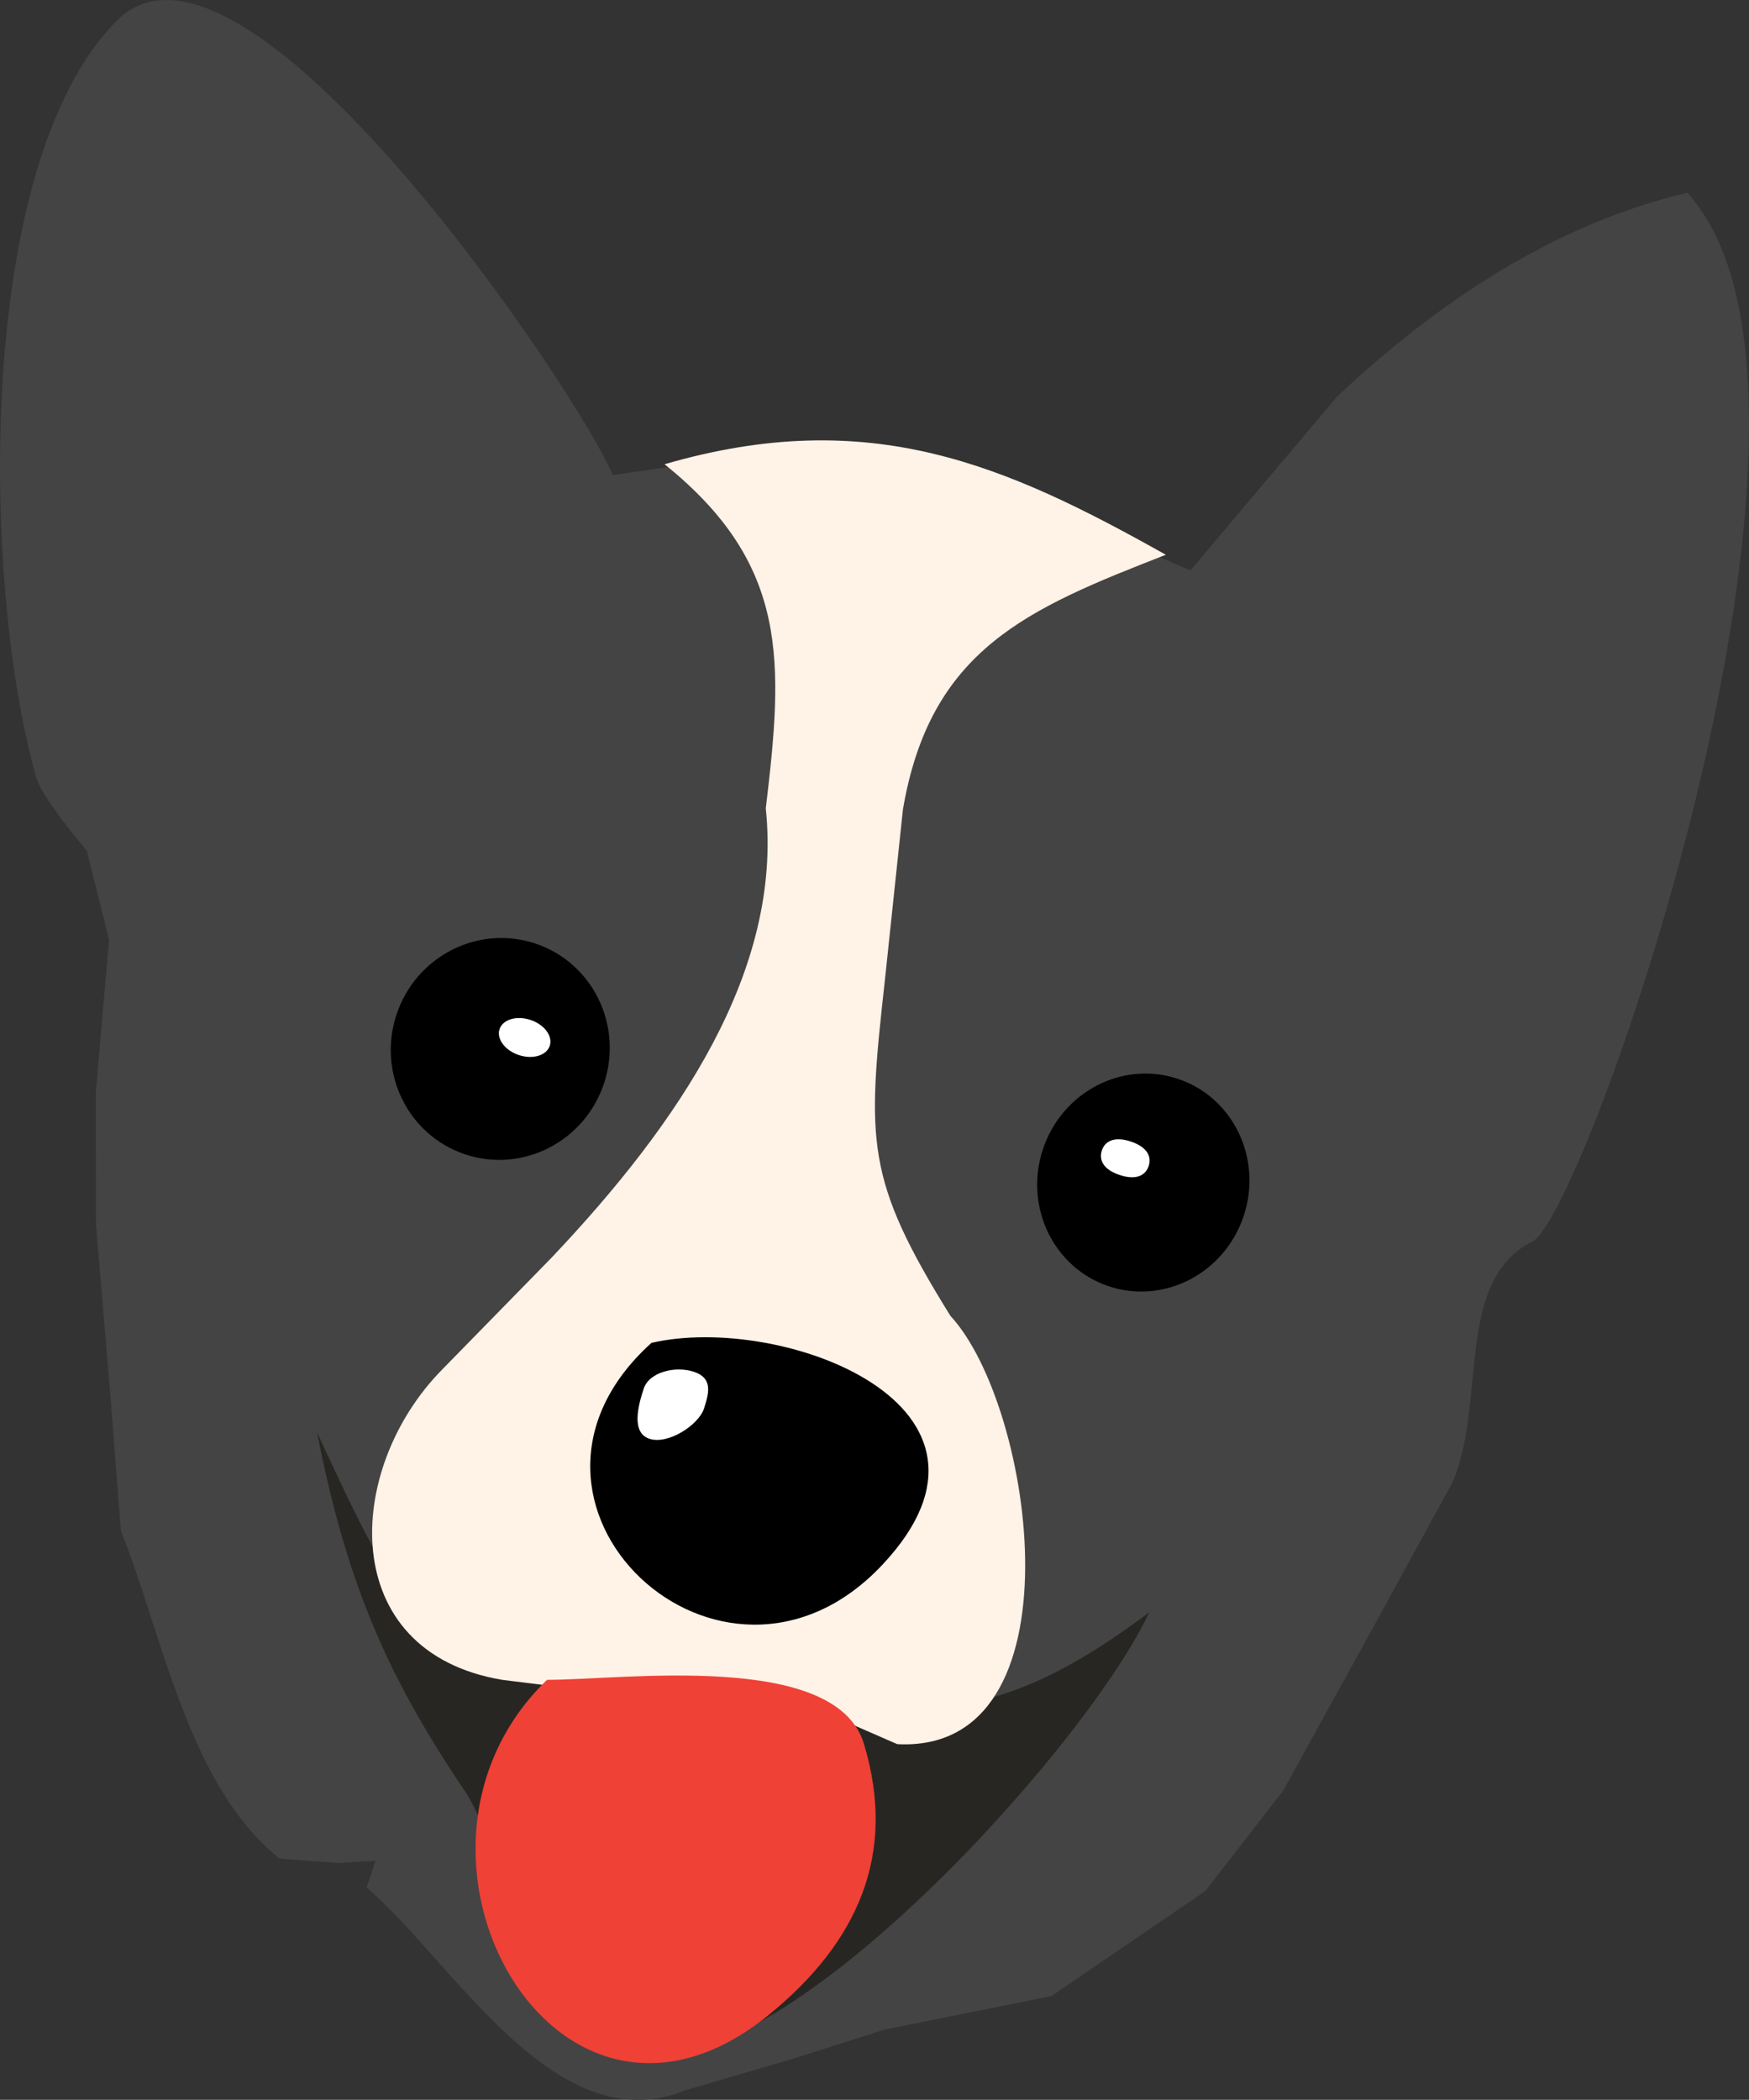 <svg xmlns="http://www.w3.org/2000/svg" width="170.606" height="204.779" viewBox="0 0 170.606 204.779"><rect x="0" y="0" width="170.606" height="204.779" fill="#333333" stroke="none"/><path fill="#444" d="M116.12 55.625l14.342-16.987c9.68-9.077 21.07-16.77 34.133-19.836 18.084 19.83-9.896 99.655-15.115 102.272-7.654 3.837-4.432 15.788-7.807 23.505l-7.383 13.496-9.12 16.547-7.604 9.798-15.002 10.24-16.313 3.28-8.917 2.84-10.44 3.056c-12.755 5.197-22.59-12.432-31.132-19.762l.87-2.613-3.7.223-5.657-.428c-8.914-7.146-11.305-21.487-15.48-31.965l-1.105-14.142-1.323-15.663-.015-13.054 1.29-14.795-2.185-8.7s-4.304-5-4.903-7.065c-5.17-17.84-6.318-59.665 7.86-73.872 12.376-12.404 45.29 36.708 48.348 44.33l15.23-2.19 15.446 1.506 11.1 3.687 14.584 6.295z"/><path fill="#282623" d="M30.926 139.694c8.526 18.286 11.55 25.51 33.07 25.35 22.067-.166 28.49 6.978 48.103-7.812-5.737 12.417-33.933 44.045-48.76 43.264-16.833-.887-11.87-16.787-18.13-26.034-7.896-11.67-11.544-20.92-14.284-34.768z"/><path fill="#FFF2E6" d="M64.823 45.274c12.2 9.814 11.583 19.273 9.875 33.564 1.65 15.77-8.428 30.648-20.89 43.808L43.102 133.59c-9.552 9.72-10.298 27.533 5.906 30.234l10.444 1.295 10.555-.123 10.55 2.057 6.967 3.04c18.135.946 13.41-32.887 5.176-41.78-8.275-13.335-8.14-16.952-6.4-32.573l1.777-16.808c2.666-15.64 12.174-19.58 25.646-24.83-15.583-8.738-28.845-14.654-48.903-8.828z"/><ellipse transform="matrix(.949 .315 -.315 .949 34.733 -10.16)" cx="48.78" cy="102.308" rx="10.664" ry="10.836"/><ellipse transform="matrix(.949 .315 -.315 .949 42.041 -29.266)" cx="111.506" cy="115.349" rx="10.319" ry="10.663"/><path d="M63.55 130.958c12.673-2.926 37.083 6.11 22.542 21.62-15.656 16.706-39.832-6.035-22.543-21.62z"/><path fill="#fff" d="M68.67 137.37c-.54 1.62-3.523 3.542-5.328 2.94-1.803-.598-1.086-3.27-.548-4.893.54-1.622 3.09-2.236 4.894-1.637 1.8.6 1.52 1.967.98 3.59z"/><ellipse transform="matrix(.949 .315 -.315 .949 34.517 -10.964)" fill="#fff" cx="51.144" cy="101.192" rx="2.58" ry="1.805"/><path fill="#fff" d="M112.047 113.716c-.3.902-1.203 1.412-2.826.873s-2.042-1.49-1.743-2.393c.3-.9 1.205-1.41 2.828-.872 1.623.54 2.043 1.49 1.742 2.39z"/><path fill="#EF4136" d="M53.362 163.82c7.508.004 28.168-2.84 30.91 6.246 3.244 10.745-.582 19.346-9.273 26.42-20.775 16.918-39.08-15.814-21.638-32.666z"/></svg>
